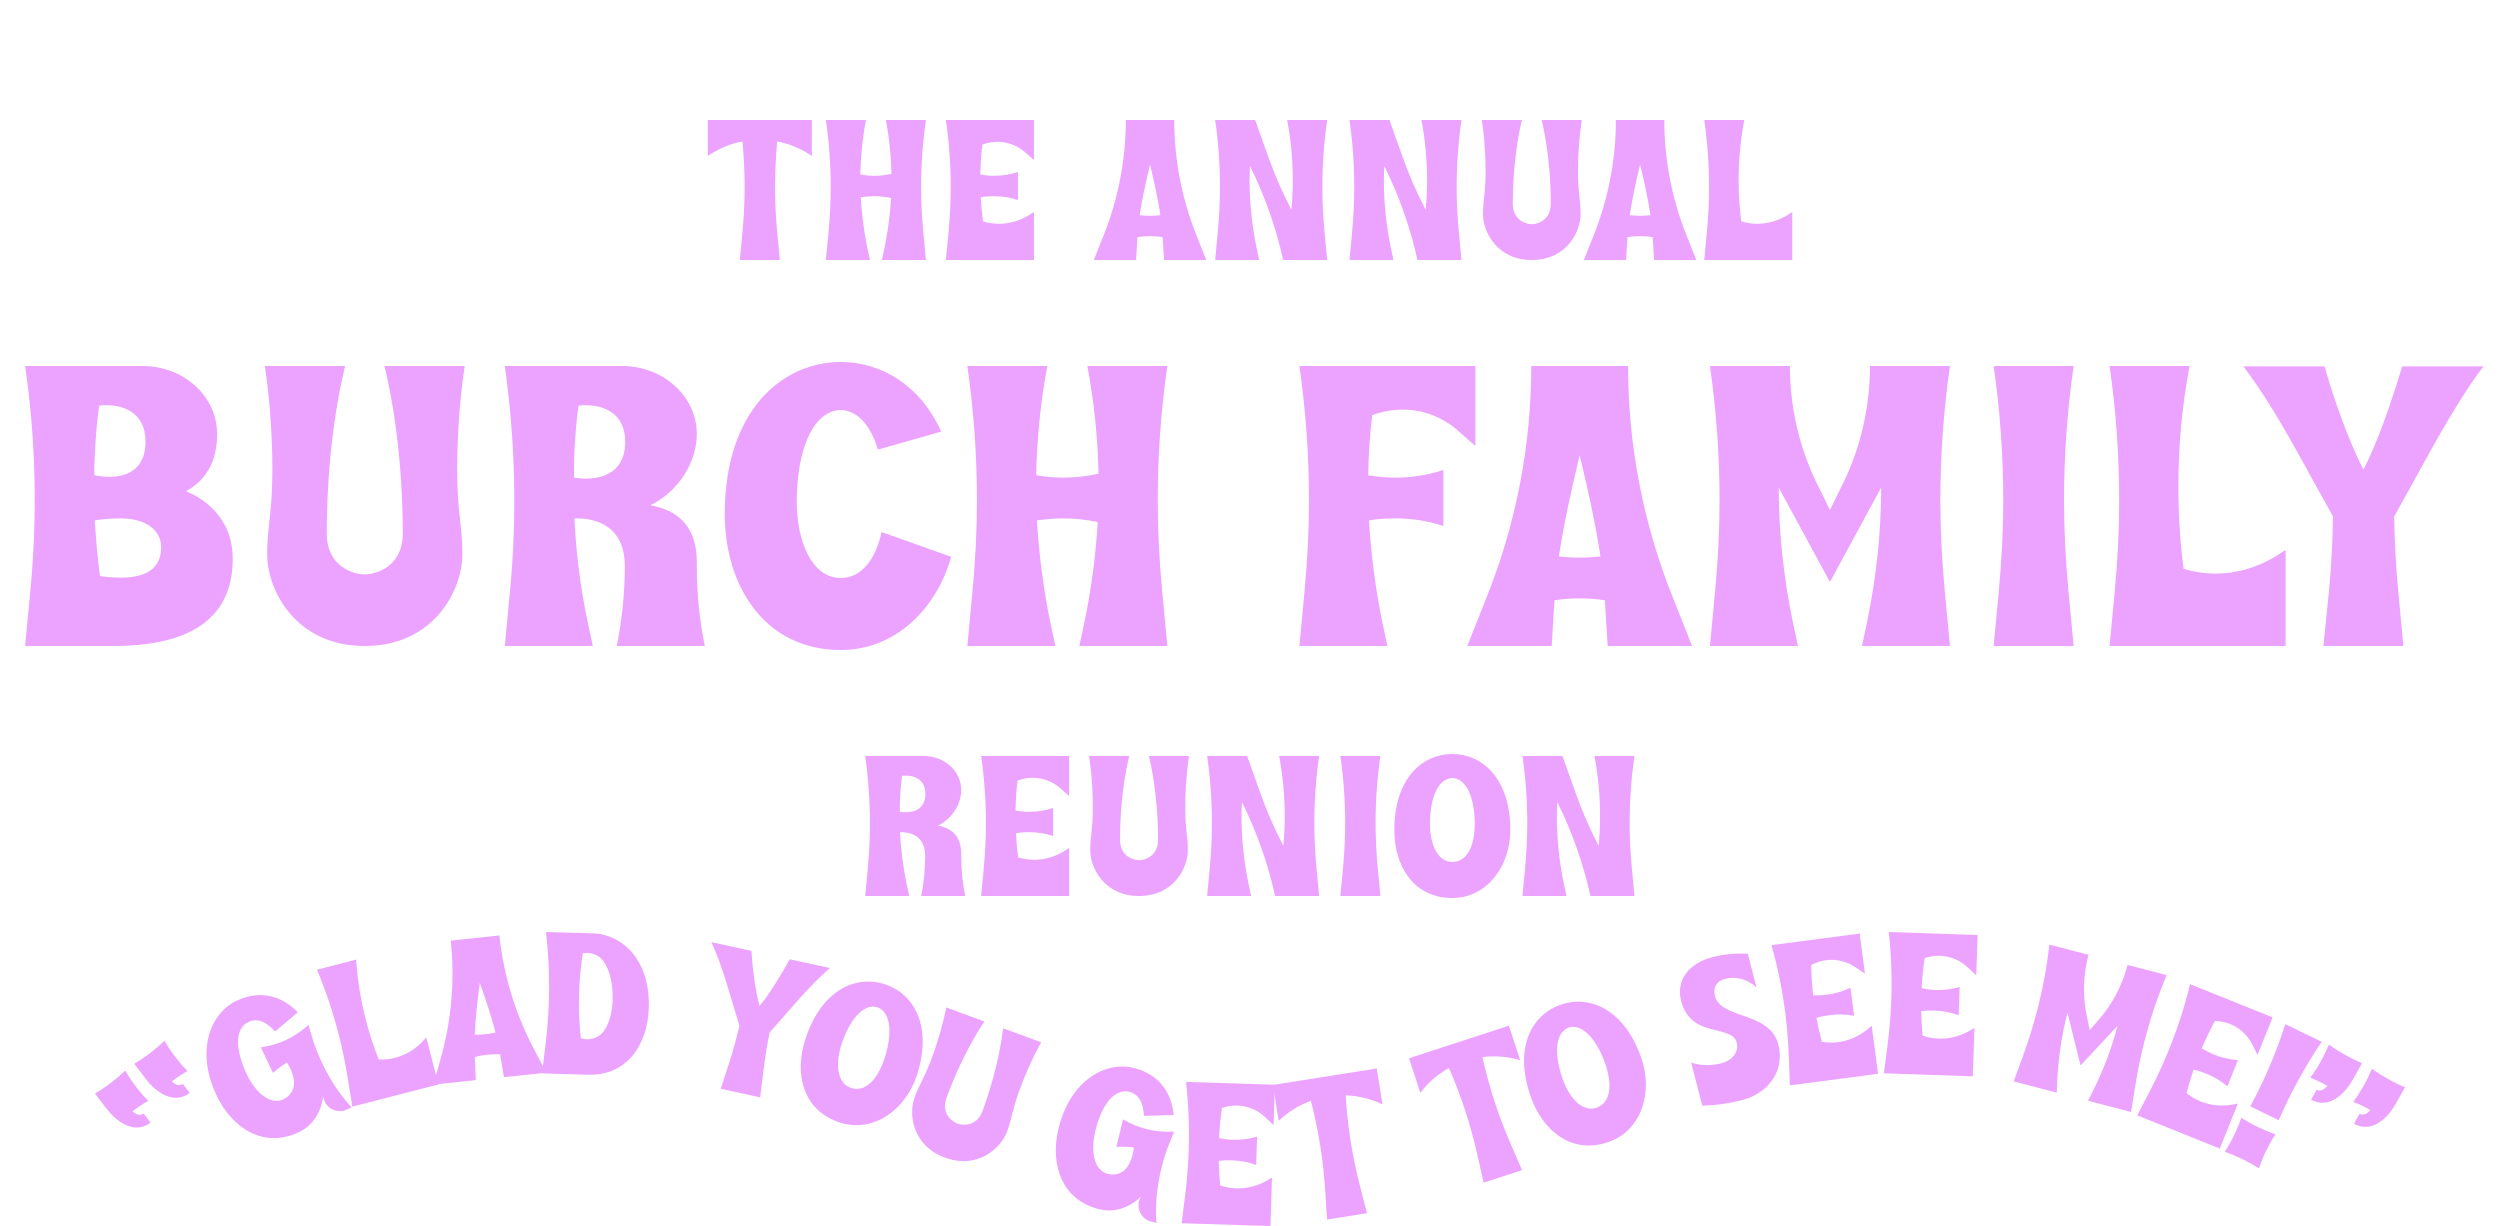 <svg width="1250" height="613" viewBox="0 0 1250 613" fill="none" xmlns="http://www.w3.org/2000/svg">
<g id="reunion-header-desktop">
<path id="THE ANNUAL" d="M369.916 130H389.916L388.616 116.2C387.916 108.7 387.516 101.1 387.516 93.6C387.516 86 387.916 78.3 388.616 70.7C394.716 71.9 400.616 74.3 405.916 78V60H353.916V78C359.216 74.3 365.116 71.9 371.216 70.7C371.916 78.3 372.316 86 372.316 93.6C372.316 101.1 371.916 108.7 371.216 116.2L369.916 130ZM412.951 130H434.951L433.651 123.9C431.951 115.5 430.851 107.1 430.351 98.6C432.551 98.3 434.751 98.1 436.951 98.1C439.851 98.1 442.651 98.4 445.551 99C445.051 107.4 443.951 115.7 442.251 123.9L440.951 130H462.951L461.651 116.2C460.951 108.7 460.551 101.1 460.551 93.6C460.551 82.4 461.351 71.1 462.951 60H442.951C444.651 68.9 445.551 77.9 445.751 86.9C442.851 87.6 439.851 87.9 436.951 87.9C434.651 87.9 432.451 87.7 430.151 87.3C430.351 78.2 431.251 69 432.951 60H412.951C414.551 71.1 415.351 82.4 415.351 93.6C415.351 101.1 414.951 108.7 414.251 116.2L412.951 130ZM472.963 130H516.963V106L514.463 107.6C509.863 110.4 504.663 111.9 499.463 111.9C496.763 111.9 494.063 111.5 491.463 110.7C490.963 106.7 490.563 102.7 490.363 98.6C492.563 98.2 494.763 98.1 496.963 98.1C501.063 98.1 505.063 98.7 508.963 100V86C505.063 87.3 501.063 87.9 496.963 87.9C494.663 87.9 492.463 87.7 490.163 87.3C490.263 82.3 490.563 77.3 491.163 72.3C493.563 71.4 496.163 70.9 498.763 70.9C503.763 70.9 508.763 72.7 512.763 76.3L516.963 80V60H472.963C474.563 71.1 475.363 82.4 475.363 93.6C475.363 101.1 474.963 108.7 474.263 116.2L472.963 130ZM546.92 130H568.02L568.72 118.6C570.82 118.2 572.92 118.1 575.02 118.1C577.12 118.1 579.22 118.2 581.32 118.6L582.02 130H603.12L598.32 117.9C590.92 99.5 587.12 79.8 587.12 60H562.92C562.92 79.8 559.12 99.5 551.72 117.9L546.92 130ZM575.02 107.9C573.32 107.9 571.52 107.8 569.82 107.6C571.12 99.1 573.02 90.6 575.02 82.3C577.02 90.6 578.92 99.1 580.22 107.6C578.52 107.8 576.72 107.9 575.02 107.9ZM607.588 130H629.588L628.288 123.9C625.988 112.8 624.788 101.5 624.788 90.2C624.788 87.8 624.888 85.4 624.988 83C632.388 97.9 637.988 113.7 641.588 130H663.588L662.288 116.2C661.588 108.7 661.188 101.1 661.188 93.6C661.188 82.4 661.988 71.1 663.588 60H643.588C645.488 70 646.388 80 646.388 90.1C646.388 95 646.188 100 645.688 104.9C641.088 96.1 637.188 87.1 633.888 77.7L627.588 60H607.588C609.188 71.1 609.988 82.4 609.988 93.6C609.988 101.1 609.588 108.7 608.888 116.2L607.588 130ZM674.729 130H696.729L695.429 123.9C693.129 112.8 691.929 101.5 691.929 90.2C691.929 87.8 692.029 85.4 692.129 83C699.529 97.9 705.129 113.7 708.729 130H730.729L729.429 116.2C728.729 108.7 728.329 101.1 728.329 93.6C728.329 82.4 729.129 71.1 730.729 60H710.729C712.629 70 713.529 80 713.529 90.1C713.529 95 713.329 100 712.829 104.9C708.229 96.1 704.329 87.1 701.029 77.7L694.729 60H674.729C676.329 71.1 677.129 82.4 677.129 93.6C677.129 101.1 676.729 108.7 676.029 116.2L674.729 130ZM765.893 130C783.193 130 790.293 116 790.293 107.1C790.293 100 788.993 96.7 788.993 85.9C788.993 71 790.893 60 790.893 60H770.793C770.793 60 775.393 76.8 775.393 101.9C775.393 110.2 768.693 112.1 765.893 112.1C763.093 112.1 756.393 110.2 756.393 101.9C756.393 76.8 760.993 60 760.993 60H740.893C740.893 60 742.793 71 742.793 85.9C742.793 96.7 741.493 100 741.493 107.1C741.493 116 748.593 130 765.893 130ZM791.947 130H813.047L813.747 118.6C815.847 118.2 817.947 118.1 820.047 118.1C822.147 118.1 824.247 118.2 826.347 118.6L827.047 130H848.147L843.347 117.9C835.947 99.5 832.147 79.8 832.147 60H807.947C807.947 79.8 804.147 99.5 796.747 117.9L791.947 130ZM820.047 107.9C818.347 107.9 816.547 107.8 814.847 107.6C816.147 99.1 818.047 90.6 820.047 82.3C822.047 90.6 823.947 99.1 825.247 107.6C823.547 107.8 821.747 107.9 820.047 107.9ZM852.127 130H896.127V106L893.627 107.6C889.027 110.4 883.827 111.9 878.627 111.9C875.927 111.9 873.227 111.5 870.627 110.7C869.727 103.9 869.327 97 869.327 90.1C869.327 80 870.227 70 872.127 60H852.127C853.727 71.1 854.527 82.4 854.527 93.6C854.527 101.1 854.127 108.7 853.427 116.2L852.127 130Z" fill="#ECA2FF"/>
<g id="BURCH FAMILY">
<path d="M12.563 323H56.563C102.363 323 116.363 303.6 116.363 279.4C116.363 257.6 99.963 248.4 92.963 245.6C102.963 240.2 108.563 230.8 108.563 217C108.563 198.2 91.963 183 71.163 183H12.563C17.963 220.2 18.763 258 15.163 295.4L12.563 323ZM47.163 237.6C47.163 234.4 47.163 231.2 47.363 228.4C47.763 219.8 48.363 211.4 49.563 202.8C61.163 201.6 72.763 206 72.763 220.8C72.763 244 47.163 237.6 47.163 237.6ZM60.563 288.8C55.763 288.8 52.363 288.4 49.963 288C48.763 278.8 47.963 269.4 47.363 260.2C50.763 259.6 55.163 259.2 60.363 259.2C72.763 259.2 80.563 265 80.563 273.6C80.563 284.8 72.363 288.8 60.563 288.8ZM182.387 323C216.987 323 231.187 295 231.187 277.2C231.187 263 228.587 256.4 228.587 234.8C228.587 205 232.387 183 232.387 183H192.187C192.187 183 201.387 216.6 201.387 266.8C201.387 283.4 187.987 287.2 182.387 287.2C176.787 287.2 163.387 283.4 163.387 266.8C163.387 216.6 172.587 183 172.587 183H132.387C132.387 183 136.187 205 136.187 234.8C136.187 256.4 133.587 263 133.587 277.2C133.587 295 147.787 323 182.387 323ZM252.41 323H296.41L293.81 310.8C290.21 293.8 288.01 276.4 287.21 259.2C294.21 259 312.21 260.4 312.41 282.8C312.41 296.4 311.01 309.8 308.41 323H352.41C349.61 309.6 348.41 296.2 348.41 282.6V281.2C348.41 262 337.81 255 325.21 252.6C339.81 245.4 348.41 230.6 348.41 217C348.41 198.2 331.61 183 311.01 183H252.41C257.61 220.2 258.61 258 255.01 295.4L252.41 323ZM287.01 238.8C287.01 234 287.01 229.6 287.21 225.6C287.61 218 288.21 210.4 289.21 202.8C300.81 201.6 312.61 206 312.61 220.8C312.61 244 287.01 238.8 287.01 238.8ZM420.379 325C447.379 325 468.179 304.8 475.579 278.4L440.779 266C437.979 279.2 430.979 289 420.379 289C405.979 289 398.379 270.8 398.379 250.8C398.379 227 405.379 206.4 419.579 205H421.179C429.779 206 435.579 213.6 438.979 224.8L470.579 215.8C459.979 192.2 440.179 181 420.379 181C391.379 181 362.379 205 362.379 257C362.379 293 382.379 325 420.379 325ZM483.668 323H527.668L525.068 310.8C521.668 294 519.468 277.2 518.468 260.2C522.868 259.6 527.268 259.2 531.668 259.2C537.468 259.2 543.068 259.8 548.868 261C547.868 277.8 545.668 294.4 542.268 310.8L539.668 323H583.668L581.068 295.4C579.668 280.4 578.868 265.2 578.868 250.2C578.868 227.8 580.468 205.2 583.668 183H543.668C547.068 200.8 548.868 218.8 549.268 236.8C543.468 238.2 537.468 238.8 531.668 238.8C527.068 238.8 522.668 238.4 518.068 237.6C518.468 219.4 520.268 201 523.668 183H483.668C486.868 205.2 488.468 227.8 488.468 250.2C488.468 265.2 487.668 280.4 486.268 295.4L483.668 323ZM649.691 323H693.691L691.091 310.8C687.691 294 685.491 277.2 684.491 260.2C688.891 259.4 693.291 259.2 697.691 259.2C705.891 259.2 713.891 260.4 721.691 263V235C713.891 237.6 705.891 238.8 697.691 238.8C693.091 238.8 688.691 238.4 684.091 237.6C684.291 227.6 684.891 217.6 686.091 207.6C690.891 205.8 696.091 204.8 701.291 204.8C711.291 204.8 721.291 208.4 729.291 215.6L737.691 223V183H649.691C652.891 205.2 654.491 227.8 654.491 250.2C654.491 265.2 653.691 280.4 652.291 295.4L649.691 323ZM733.637 323H775.837L777.237 300.2C781.437 299.4 785.637 299.2 789.837 299.2C794.037 299.2 798.237 299.4 802.437 300.2L803.837 323H846.037L836.437 298.8C821.637 262 814.037 222.6 814.037 183H765.637C765.637 222.6 758.037 262 743.237 298.8L733.637 323ZM789.837 278.8C786.437 278.8 782.837 278.6 779.437 278.2C782.037 261.2 785.837 244.2 789.837 227.6C793.837 244.2 797.637 261.2 800.237 278.2C796.837 278.6 793.237 278.8 789.837 278.8ZM854.973 323H898.973L896.373 310.8C891.773 288.6 889.373 266.2 889.373 243.8L914.973 291L940.573 243.8C940.573 266.2 938.173 288.6 933.573 310.8L930.973 323H974.973L972.373 295.4C970.973 280.4 970.173 265.2 970.173 250.2C970.173 227.8 971.773 205.2 974.973 183H934.973C934.973 204 930.173 224.8 920.573 243.6L914.973 255L909.373 243.6C899.773 224.8 894.973 204 894.973 183H854.973C858.173 205.2 859.773 227.8 859.773 250.2C859.773 265.2 858.973 280.4 857.573 295.4L854.973 323ZM996.824 323H1036.82L1034.22 295.4C1032.82 280.4 1032.02 265.2 1032.02 250.2C1032.02 227.8 1033.62 205.2 1036.82 183H996.824C1000.02 205.2 1001.62 227.8 1001.62 250.2C1001.62 265.2 1000.82 280.4 999.424 295.4L996.824 323ZM1054.79 323H1142.79V275L1137.79 278.2C1128.59 283.8 1118.19 286.8 1107.79 286.8C1102.39 286.8 1096.99 286 1091.79 284.4C1089.99 270.8 1089.19 257 1089.19 243.2C1089.19 223 1090.99 203 1094.79 183H1054.79C1057.99 205.2 1059.59 227.8 1059.59 250.2C1059.59 265.2 1058.79 280.4 1057.39 295.4L1054.79 323ZM1161.7 323H1201.7L1199.1 295.4C1197.9 283 1197.3 270.6 1197.1 258.2L1199.1 254.6C1211.7 232.4 1225.7 204.4 1241.7 183.2H1201.1C1196.1 199.8 1188.9 221.2 1181.7 234.8C1174.7 221.2 1167.1 200.4 1162.3 183.2H1121.7C1137.9 204.4 1151.9 232.4 1164.5 254.6L1166.5 258.2C1166.3 270.6 1165.7 283 1164.5 295.4L1161.7 323Z" fill="#ECA2FF"/>
</g>
<path id="REUNION" d="M432.605 448H454.605L453.305 441.9C451.505 433.4 450.405 424.7 450.005 416.1C453.505 416 462.505 416.7 462.605 427.9C462.605 434.7 461.905 441.4 460.605 448H482.605C481.205 441.3 480.605 434.6 480.605 427.8V427.1C480.605 417.5 475.305 414 469.005 412.8C476.305 409.2 480.605 401.8 480.605 395C480.605 385.6 472.205 378 461.905 378H432.605C435.205 396.6 435.705 415.5 433.905 434.2L432.605 448ZM449.905 405.9C449.905 403.5 449.905 401.3 450.005 399.3C450.205 395.5 450.505 391.7 451.005 387.9C456.805 387.3 462.705 389.5 462.705 396.9C462.705 408.5 449.905 405.9 449.905 405.9ZM490.566 448H534.566V424L532.066 425.6C527.466 428.4 522.266 429.9 517.066 429.9C514.366 429.9 511.666 429.5 509.066 428.7C508.566 424.7 508.166 420.7 507.966 416.6C510.166 416.2 512.366 416.1 514.566 416.1C518.666 416.1 522.666 416.7 526.566 418V404C522.666 405.3 518.666 405.9 514.566 405.9C512.266 405.9 510.066 405.7 507.766 405.3C507.866 400.3 508.166 395.3 508.766 390.3C511.166 389.4 513.766 388.9 516.366 388.9C521.366 388.9 526.366 390.7 530.366 394.3L534.566 398V378H490.566C492.166 389.1 492.966 400.4 492.966 411.6C492.966 419.1 492.566 426.7 491.866 434.2L490.566 448ZM569.523 448C586.823 448 593.923 434 593.923 425.1C593.923 418 592.623 414.7 592.623 403.9C592.623 389 594.523 378 594.523 378H574.423C574.423 378 579.023 394.8 579.023 419.9C579.023 428.2 572.323 430.1 569.523 430.1C566.723 430.1 560.023 428.2 560.023 419.9C560.023 394.8 564.623 378 564.623 378H544.523C544.523 378 546.423 389 546.423 403.9C546.423 414.7 545.123 418 545.123 425.1C545.123 434 552.223 448 569.523 448ZM603.559 448H625.559L624.259 441.9C621.959 430.8 620.759 419.5 620.759 408.2C620.759 405.8 620.859 403.4 620.959 401C628.359 415.9 633.959 431.7 637.559 448H659.559L658.259 434.2C657.559 426.7 657.159 419.1 657.159 411.6C657.159 400.4 657.959 389.1 659.559 378H639.559C641.459 388 642.359 398 642.359 408.1C642.359 413 642.159 418 641.659 422.9C637.059 414.1 633.159 405.1 629.859 395.7L623.559 378H603.559C605.159 389.1 605.959 400.4 605.959 411.6C605.959 419.1 605.559 426.7 604.859 434.2L603.559 448ZM670.188 448H690.188L688.888 434.2C688.188 426.7 687.788 419.1 687.788 411.6C687.788 400.4 688.588 389.1 690.188 378H670.188C671.787 389.1 672.588 400.4 672.588 411.6C672.588 419.1 672.188 426.7 671.488 434.2L670.188 448ZM726.168 449C743.468 449 755.168 433 755.168 415C755.168 389 740.868 377 726.168 377C711.368 377 697.168 389 697.168 415C697.168 433 706.768 449 726.168 449ZM726.168 431C718.768 431 714.968 422.1 714.968 411.9C714.968 400 718.468 389.7 725.768 389H726.568C733.768 389.7 737.368 400 737.368 411.9C737.368 422.9 733.568 431 726.168 431ZM761.23 448H783.23L781.93 441.9C779.63 430.8 778.43 419.5 778.43 408.2C778.43 405.8 778.53 403.4 778.63 401C786.03 415.9 791.63 431.7 795.23 448H817.23L815.93 434.2C815.23 426.7 814.83 419.1 814.83 411.6C814.83 400.4 815.63 389.1 817.23 378H797.23C799.13 388 800.03 398 800.03 408.1C800.03 413 799.83 418 799.33 422.9C794.73 414.1 790.83 405.1 787.53 395.7L781.23 378H761.23C762.83 389.1 763.63 400.4 763.63 411.6C763.63 419.1 763.23 426.7 762.53 434.2L761.23 448Z" fill="#ECA2FF"/>
<g id="QUOTE" clip-path="url(#clip0_96_7180)">
<path id="Vector" d="M48.203 546.367C53.156 543.365 57.822 539.821 62.12 535.797L62.622 535.287C64.196 538.028 65.99 540.721 67.884 543.214C69.778 545.707 71.895 548.16 74.11 550.409C71.371 551.98 68.756 553.712 66.262 555.606C69.292 558.759 71.866 556.804 71.866 556.804L75.287 561.309C70.3 565.096 64.879 564.139 59.991 560.875C58.875 560.075 57.777 559.132 56.681 558.188C55.542 557.026 54.281 555.699 53.242 554.333L47.5 546.772L48.203 546.367ZM67.751 531.521C72.785 528.462 77.451 524.918 81.668 520.952L82.251 520.385C83.824 523.121 85.618 525.819 87.512 528.311C89.407 530.804 91.522 533.254 93.739 535.503C91 537.074 88.384 538.81 85.891 540.703C88.921 543.856 91.414 541.962 91.414 541.962L94.835 546.464C89.929 550.19 84.427 549.293 79.619 545.972C78.504 545.169 77.325 544.29 76.31 543.286C75.09 542.181 73.909 540.797 72.871 539.426L67.127 531.869L67.751 531.521Z" fill="#ECA2FF"/>
<path id="Vector_2" d="M108.197 547.547C97.778 525.442 105.087 506.594 118.336 500.353C130.947 494.414 141.782 498.689 148.882 506.171L137.543 515.754C134.766 512.709 129.899 508.301 124.326 510.927C116.833 514.456 118.015 525.733 123.311 536.97C127.616 546.105 135.007 552.78 141.585 549.681C148.165 546.582 147.865 540.025 145.282 534.545C144.808 533.541 144.157 532.397 143.506 531.252C141.077 532.73 138.643 534.434 136.472 536.464L130.445 523.674C134.842 523.053 139.163 521.798 143.185 519.904C147.205 518.01 150.924 515.478 154.203 512.483L155.796 517.759C157.087 522.397 158.881 526.913 160.991 531.389C164.952 539.792 170.057 547.547 175.833 553.644L173.458 554.763C169.072 556.829 164.152 554.681 162.3 550.753C161.913 549.932 161.708 549.021 161.595 548.07C160.546 556.266 156.372 562.812 149.334 566.126C131.699 574.433 115.947 563.992 108.197 547.547Z" fill="#ECA2FF"/>
<path id="Vector_3" d="M173.952 539.484C172.745 531.973 171.22 524.441 169.327 517.107C166.502 506.153 162.869 495.303 158.503 484.852L178.067 479.809C178.732 490.067 180.374 500.073 182.921 509.951C184.663 516.698 186.794 523.344 189.39 529.768C192.134 529.893 194.877 529.606 197.518 528.925C202.605 527.612 207.314 524.836 211.106 520.937L213.15 518.742L219.204 542.21L176.162 553.307L173.952 539.484Z" fill="#ECA2FF"/>
<path id="Vector_4" d="M220.252 529.628C225.738 510.364 227.467 490.178 225.37 470.293L249.681 467.729C251.778 487.613 257.683 506.996 267.065 524.689L273.17 536.335L251.973 538.569L250.063 527.196C247.91 527.017 245.79 527.139 243.68 527.361C241.571 527.583 239.472 527.906 237.405 528.53L237.909 540.051L216.713 542.285L220.252 529.628ZM247.792 516.264C245.585 507.864 242.776 499.532 239.888 491.408C238.758 499.955 237.75 508.692 237.344 517.365C239.073 517.386 240.892 517.297 242.6 517.117C244.308 516.934 246.105 516.644 247.792 516.264Z" fill="#ECA2FF"/>
<path id="Vector_5" d="M272.703 522.802C275.055 503.969 275.191 484.87 272.994 466.111L272.995 466.007L297.24 466.696C311.467 467.704 325.07 480.013 324.395 503.847C323.88 522.024 313.725 537.909 294.127 537.353L270.995 536.701L272.703 522.802ZM290.599 519.162C295.209 520.607 300.115 518.724 302.555 514.65C304.889 510.776 306.151 505.453 306.3 500.203C306.55 491.415 304.709 484.999 301.991 480.978C299.665 477.477 295.465 475.842 291.399 476.634C289.18 490.723 288.878 504.966 290.399 519.058L290.599 519.162Z" fill="#ECA2FF"/>
<path id="Vector_6" d="M364.711 531.066C366.641 525.076 368.276 519.022 369.712 512.925L369.115 510.934C365.291 498.617 361.401 483.291 355.693 471.082L375.733 475.462C376.246 484.468 377.753 495.551 379.74 503.018C384.763 497.082 390.625 487.301 394.884 479.647L414.925 484.03C404.74 492.764 394.807 505.07 386.193 514.664L384.817 516.224C383.577 522.365 382.535 528.548 381.791 534.8L380.095 548.698L360.352 544.383L364.711 531.066Z" fill="#ECA2FF"/>
<path id="Vector_7" d="M402.7 519.538C410.833 494.564 428.23 487.477 442.45 492.107C456.575 496.702 466.562 512.702 458.428 537.676C452.797 554.964 436.552 566.674 419.928 561.266C401.288 555.201 397.069 536.83 402.7 519.538ZM442.296 529.133C446.018 517.702 445.78 506.68 439.081 503.757L438.314 503.506C431.079 501.895 424.495 510.697 420.773 522.128C417.582 531.923 418.448 541.661 425.559 543.974C432.67 546.291 438.853 539.699 442.296 529.133Z" fill="#ECA2FF"/>
<path id="Vector_8" d="M457.319 548.608C459.791 541.876 462.172 539.201 465.932 528.961C471.12 514.829 473.147 503.739 473.147 503.739L492.212 510.733C492.212 510.733 481.999 525.062 473.261 548.863C470.373 556.736 476.065 560.868 478.722 561.843C481.377 562.815 488.395 563.346 491.284 555.477C500.022 531.676 501.508 514.144 501.508 514.144L520.571 521.138C520.571 521.138 514.94 530.908 509.754 545.036C505.994 555.28 506.079 558.859 503.607 565.591C500.509 574.031 488.9 584.837 472.49 578.815C456.081 572.793 454.221 557.048 457.319 548.608Z" fill="#ECA2FF"/>
<path id="Vector_9" d="M529.209 564.444C534.879 540.671 552.363 530.51 566.611 533.907C580.173 537.138 585.967 547.242 586.839 557.521L571.995 557.927C571.729 553.816 570.678 547.335 564.685 545.908C556.627 543.985 550.506 553.533 547.623 565.616C545.28 575.44 546.882 585.271 553.957 586.957C561.034 588.643 564.896 583.335 566.303 577.442C566.559 576.359 566.766 575.06 566.972 573.758C564.15 573.396 561.183 573.209 558.221 573.439L561.502 559.684C565.325 561.944 569.485 563.662 573.808 564.695C578.131 565.724 582.62 566.068 587.052 565.774L585 570.892C583.113 575.322 581.694 579.967 580.546 584.78C578.39 593.818 577.534 603.065 578.239 611.433L575.683 610.823C570.967 609.7 568.464 604.952 569.473 600.726C569.682 599.841 570.09 599.005 570.595 598.191C564.656 603.94 557.306 606.444 549.74 604.639C530.773 600.12 524.992 582.129 529.209 564.444Z" fill="#ECA2FF"/>
<path id="Vector_10" d="M592.554 597.732C593.496 590.185 594.138 582.528 594.375 574.956C594.726 563.655 594.273 552.224 593.006 540.969L637.43 542.35L636.802 562.535L632.678 558.669C628.751 554.91 623.76 552.938 618.712 552.78C616.086 552.697 613.446 553.12 610.995 553.956C610.233 558.981 609.772 564.02 609.513 569.063C611.824 569.54 614.039 569.809 616.361 569.881C620.501 570.01 624.557 569.529 628.536 568.342L628.096 582.47C624.2 581.036 620.18 580.307 616.041 580.178C613.819 580.107 611.594 580.139 609.361 580.476C609.434 584.619 609.712 588.668 610.093 592.721C612.692 593.61 615.406 594.098 618.131 594.184C623.382 594.346 628.679 592.997 633.411 590.314L635.986 588.779L635.232 613L590.809 611.623L592.554 597.732Z" fill="#ECA2FF"/>
<path id="Vector_11" d="M662.637 595.784C662.149 588.191 661.349 580.548 660.161 573.066C658.963 565.484 657.345 557.866 655.443 550.398C649.549 552.557 644.042 555.886 639.338 560.412L636.491 542.457L688.379 534.24L691.224 552.195C685.351 549.34 679.083 547.88 672.808 547.647C673.31 555.337 674.128 563.084 675.33 570.663C676.514 578.145 678.114 585.662 680.002 593.037L683.478 606.594L663.523 609.758L662.637 595.784Z" fill="#ECA2FF"/>
<path id="Vector_12" d="M738.737 577.664C737.058 570.247 735.063 562.826 732.713 555.624C730.331 548.329 727.533 541.062 724.479 533.985C718.997 537.048 714.082 541.202 710.154 546.413L704.514 529.133L754.448 512.842L760.088 530.123C753.838 528.232 747.423 527.773 741.188 528.534C742.899 536.048 744.926 543.565 747.308 550.864C749.658 558.063 752.425 565.233 755.445 572.212L761.021 585.056L741.812 591.319L738.737 577.664Z" fill="#ECA2FF"/>
<path id="Vector_13" d="M765.322 548.239C756.651 523.455 766.187 507.279 780.301 502.347C794.319 497.444 811.956 504.116 820.628 528.9C826.633 546.058 820.814 565.211 804.318 570.982C785.819 577.449 771.328 565.398 765.322 548.239ZM802.621 531.88C798.653 520.535 791.786 511.917 784.685 513.653L783.921 513.918C777.194 517.021 777.295 528.007 781.263 539.351C784.664 549.075 791.258 556.291 798.312 553.823C805.369 551.356 806.291 542.368 802.621 531.88Z" fill="#ECA2FF"/>
<path id="Vector_14" d="M851.134 552.776L845.584 531.26C845.584 531.26 851.999 533.885 860.606 531.665C866.669 530.101 869.453 525.524 868.37 521.321C865.948 511.931 845.473 519.506 840.554 500.436C837.852 489.97 844.554 481.57 856.293 478.543C865.88 476.071 873.92 476.918 873.92 476.918L878.261 493.739C878.261 493.739 871.839 487.05 862.547 489.446C858.342 490.529 856.354 493.754 857.441 497.957C860.491 509.79 884.866 505.593 889.153 522.218C892.813 536.399 882.918 546.98 871.276 549.982C859.54 553.009 851.134 552.776 851.134 552.776Z" fill="#ECA2FF"/>
<path id="Vector_15" d="M894.431 528.677C894.148 521.073 893.552 513.409 892.569 505.898C891.098 494.683 888.816 483.471 885.756 472.564L929.835 466.796L932.458 486.824L927.765 483.668C923.284 480.587 918.038 479.443 913.03 480.096C910.425 480.44 907.889 481.279 905.6 482.495C905.657 487.581 906.012 492.627 906.568 497.649C908.922 497.749 911.154 497.66 913.457 497.358C917.565 496.82 921.493 495.694 925.228 493.883L927.065 507.903C922.99 507.11 918.903 507.035 914.795 507.573C912.592 507.86 910.4 508.251 908.251 508.94C908.987 513.018 909.912 516.974 910.938 520.912C913.647 521.375 916.406 521.421 919.111 521.066C924.321 520.385 929.333 518.201 933.573 514.793L935.866 512.864L939.016 536.898L894.937 542.669L894.431 528.677Z" fill="#ECA2FF"/>
<path id="Vector_16" d="M943.751 522.766C944.72 515.224 945.387 507.566 945.645 499.994C946.036 488.689 945.62 477.259 944.393 466L988.813 467.528L988.121 487.714L984.009 483.833C980.095 480.06 975.108 478.069 970.06 477.897C967.437 477.807 964.793 478.22 962.339 479.045C961.56 484.073 961.083 489.109 960.807 494.152C963.118 494.636 965.331 494.912 967.652 494.991C971.793 495.135 975.85 494.668 979.833 493.492L979.349 507.623C975.456 506.174 971.438 505.428 967.297 505.288C965.076 505.21 962.852 505.235 960.617 505.565C960.678 509.707 960.94 513.76 961.306 517.813C963.903 518.713 966.616 519.208 969.342 519.302C974.591 519.485 979.894 518.15 984.637 515.485L987.217 513.957L986.381 538.178L941.957 536.65L943.751 522.766Z" fill="#ECA2FF"/>
<path id="Vector_17" d="M1011.64 527.562C1014.23 520.41 1016.56 513.086 1018.47 505.755C1021.32 494.808 1023.41 483.56 1024.67 472.305L1044.23 477.391C1041.55 487.656 1041.25 498.431 1043.55 508.839L1044.84 515.123L1049.03 510.263C1056.11 502.297 1061.11 492.742 1063.78 482.481L1083.33 487.57C1078.94 498.011 1075.29 508.854 1072.43 519.8C1070.52 527.128 1068.98 534.66 1067.76 542.167L1065.52 555.986L1044.01 550.387L1046.83 544.756C1051.9 534.495 1055.93 523.853 1058.78 512.907L1040.26 532.716L1033.75 506.393C1030.9 517.34 1029.22 528.591 1028.64 540.026L1028.36 546.317L1006.86 540.721L1011.64 527.562Z" fill="#ECA2FF"/>
<path id="Vector_18" d="M1075.07 545.248C1078.55 538.487 1081.8 531.514 1084.62 524.488C1088.85 513.993 1092.36 503.104 1095.05 492.097L1136.29 508.692L1128.75 527.433L1126.21 522.383C1123.82 517.501 1119.81 513.929 1115.12 512.042C1112.68 511.063 1110.06 510.55 1107.47 510.489C1105.02 514.947 1102.85 519.52 1100.87 524.165C1102.88 525.41 1104.87 526.425 1107.02 527.293C1110.86 528.839 1114.84 529.785 1118.98 530.04L1113.7 543.157C1110.54 540.467 1107.02 538.397 1103.17 536.851C1101.11 536.019 1099.01 535.284 1096.8 534.828C1095.44 538.749 1094.3 542.647 1093.26 546.582C1095.4 548.314 1097.78 549.706 1100.31 550.725C1105.18 552.686 1110.62 553.242 1115.99 552.353L1118.94 551.797L1109.89 574.285L1068.64 557.69L1075.07 545.248Z" fill="#ECA2FF"/>
<path id="Vector_19" d="M1121.23 559.279C1126.24 562.378 1131.51 564.935 1137.04 566.943L1137.73 567.162C1134.27 572.445 1131.49 578.17 1129.49 584.16C1124.07 580.749 1118.43 578.016 1112.39 575.878C1115.85 570.595 1118.63 564.867 1120.63 558.881L1121.23 559.279ZM1125.17 553.221C1132.19 540.122 1138.08 526.36 1142.65 512.074L1160.83 520.883C1152.45 533.322 1145.29 546.467 1139.36 560.093L1125.17 553.221Z" fill="#ECA2FF"/>
<path id="Vector_20" d="M1181.01 531.572L1176.36 539.846C1175.52 541.345 1174.54 542.88 1173.48 544.139C1172.61 545.273 1171.57 546.309 1170.57 547.253C1166.26 551.205 1160.94 552.848 1155.56 549.828L1158.34 544.9C1158.34 544.9 1161.07 546.431 1163.64 542.895C1160.91 541.36 1158.08 540 1155.15 538.82C1157.04 536.288 1158.8 533.569 1160.33 530.84C1161.86 528.111 1163.27 525.195 1164.46 522.268L1165.11 522.752C1169.83 526.102 1174.94 528.971 1180.35 531.313L1181.01 531.572ZM1202.5 543.644L1197.85 551.922C1197.01 553.418 1195.94 554.903 1194.97 556.212C1194.01 557.299 1193.06 558.382 1192.06 559.329C1187.66 563.231 1182.43 564.921 1176.97 561.854L1179.74 556.922C1179.74 556.922 1182.56 558.508 1185.12 554.968C1182.4 553.432 1179.57 552.077 1176.64 550.893C1178.53 548.364 1180.28 545.646 1181.82 542.916C1183.36 540.187 1184.76 537.271 1185.95 534.344L1186.51 534.778C1191.32 538.175 1196.43 541.044 1201.75 543.34L1202.5 543.644Z" fill="#ECA2FF"/>
</g>
</g>
<defs>
<clipPath id="clip0_96_7180">
<rect width="1155" height="147" fill="white" transform="translate(47.5 466)"/>
</clipPath>
</defs>
</svg>
